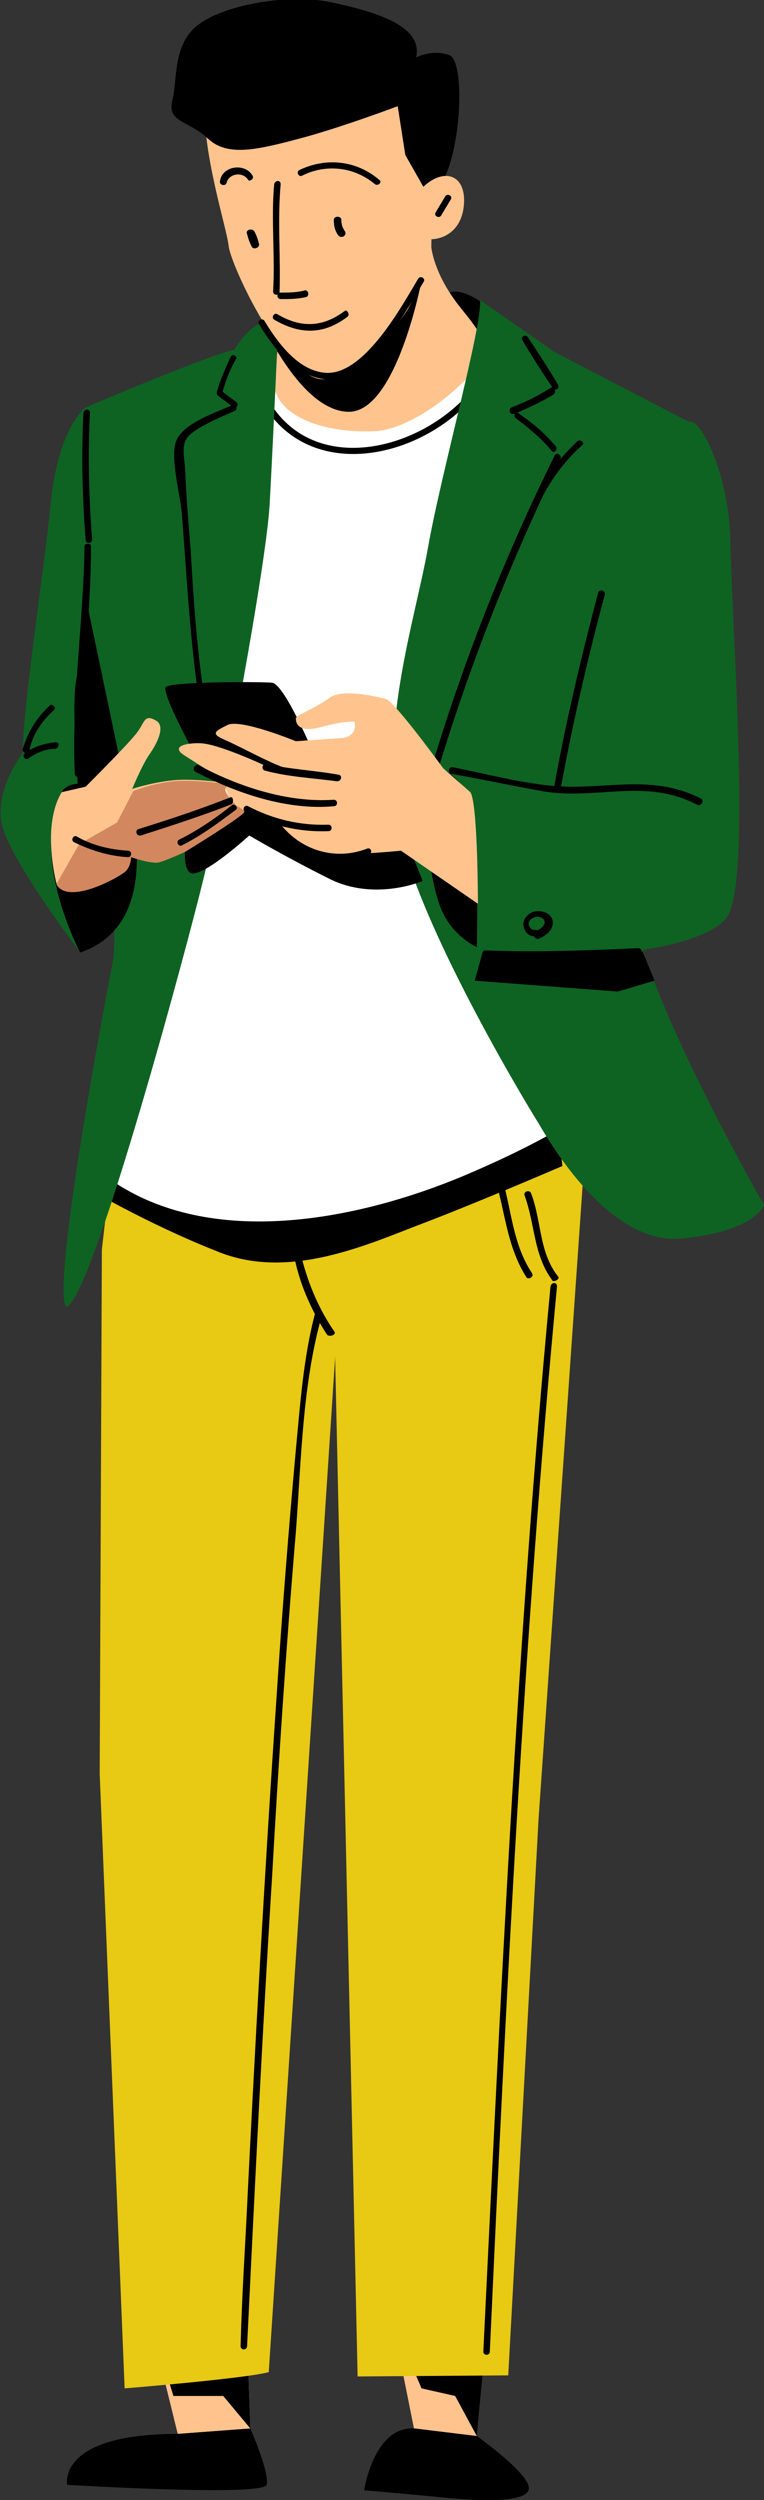 <svg width="125" height="409" viewBox="0 0 125 409" fill="none" xmlns="http://www.w3.org/2000/svg">
<rect x="0" y="0" width="125" height="409" fill="#333333" stroke="none"/>
<g clip-path="url(#clip0)">
<path d="M79.787 379.925L78.014 398.54L67.73 397.299L64.184 379.57L79.787 379.925Z" fill="#FFC48E"/>
<path d="M64.184 379.57L79.787 379.925L78.014 398.54L74.468 391.98L68.972 390.739L64.184 379.57Z" fill="black"/>
<path d="M40.248 377.088L40.957 397.299L29.078 398.185L24.113 377.975L40.248 377.088Z" fill="#FFC48E"/>
<path d="M40.957 397.299L40.248 377.088L24.113 377.975L28.369 391.98H36.525L40.957 397.299Z" fill="black"/>
<path d="M79.433 51.236C78.369 49.463 78.546 49.286 78.546 49.286C78.546 49.286 75 46.804 73.227 48.045L74.291 54.25C74.291 54.25 76.95 56.732 78.014 56.2C79.078 55.668 79.433 51.236 79.433 51.236Z" fill="black"/>
<path d="M16.667 204.411L16.312 290.218L20.39 390.74C20.39 390.74 40.071 389.144 43.972 388.08L54.965 220.013C54.965 220.013 43.085 193.42 42.73 193.242C32.27 189.697 18.794 185.974 18.794 185.974L16.667 204.411Z" fill="#E8C913"/>
<path d="M54.787 220.013L58.511 388.789L83.156 388.612L88.121 297.487L95.745 187.924L90.248 179.414L39.184 190.583C39.539 190.583 52.482 214.34 54.787 220.013Z" fill="#E8C913"/>
<path d="M90.603 179.414L92.021 190.76C92.021 190.76 78.014 196.788 69.149 200.157C60.284 203.525 47.34 209.553 35.638 204.766C23.936 200.157 13.83 194.129 13.83 194.129L16.667 187.037L45.035 194.661L90.603 179.414Z" fill="black"/>
<path d="M71.276 55.845C76.241 56.732 82.447 52.831 83.688 59.923C84.929 67.014 97.34 180.832 97.34 180.832C97.34 180.832 92.198 185.442 75.886 192.356C59.397 199.27 35.638 204.411 18.972 193.597L23.759 135.092L33.333 65.596L71.276 55.845Z" fill="white"/>
<path d="M75.532 65.596C65.78 75.17 47.872 77.652 42.376 62.05C42.199 61.519 41.135 61.696 41.312 62.405C47.163 78.538 65.78 76.588 76.241 66.305C76.773 65.773 76.064 65.064 75.532 65.596Z" fill="black"/>
<path d="M70.567 40.421C70.567 40.421 70.922 44.854 75.355 50.349C79.787 55.845 80.851 57.441 76.064 62.228C71.277 67.014 65.426 70.383 61.17 70.56C51.064 70.915 44.504 67.014 44.858 62.228C45.213 57.441 47.163 45.563 47.163 45.563L70.567 40.421Z" fill="#FFC48E"/>
<path d="M42.908 52.832C46.986 60.278 52.128 61.341 53.369 61.519C55.674 61.696 57.801 60.1 59.397 58.505C63.12 54.782 66.312 50.527 68.972 45.917C68.972 45.917 64.894 67.369 57.092 67.369C49.291 67.369 42.908 52.832 42.908 52.832Z" fill="black"/>
<path d="M78.546 49.108C78.901 53.363 72.163 77.474 70.035 89.53C67.908 101.585 61.525 120.378 65.603 136.865C69.504 153.353 87.234 182.428 87.943 183.492C88.653 184.555 98.759 203.525 111.17 202.639C123.582 201.575 125 197.143 125 197.143C125 197.143 108.511 168.422 104.255 152.289C101.596 142.538 112.943 69.142 112.943 69.142L90.78 57.618L78.546 49.108Z" fill="#0E6322"/>
<path d="M105.142 155.658C98.936 156.012 85.993 156.19 78.901 156.012L77.659 160.444L101.064 162.217L107.092 160.444L105.142 155.658Z" fill="black"/>
<path d="M91.312 62.937C89.716 60.278 88.121 57.796 86.347 55.136C85.993 54.605 85.106 55.136 85.461 55.668C87.057 58.328 88.652 60.809 90.425 63.469C90.78 64.001 91.667 63.646 91.312 62.937Z" fill="black"/>
<path d="M90.071 63.469C88.121 64.71 85.993 65.773 83.688 66.66C83.156 66.837 83.333 67.901 84.043 67.724C86.347 66.837 88.475 65.773 90.603 64.532C91.135 64.001 90.603 63.114 90.071 63.469Z" fill="black"/>
<path d="M84.397 68.433C86.525 70.028 88.653 71.801 90.248 73.751C90.603 74.283 91.312 73.574 90.957 73.042C89.184 70.915 87.057 69.142 84.752 67.546C84.397 67.191 83.865 68.078 84.397 68.433Z" fill="black"/>
<path d="M90.78 74.461C82.624 90.948 75.886 107.968 70.567 125.697C70.39 126.406 71.277 126.583 71.631 126.051C76.95 108.5 83.688 91.48 91.667 75.17C92.021 74.461 91.135 73.929 90.78 74.461Z" fill="black"/>
<path d="M112.943 68.965C114.894 68.965 119.326 77.829 119.504 88.821C119.858 104.599 122.872 144.312 118.972 149.985C115.071 155.658 92.376 158.14 78.192 154.772C78.192 154.772 78.723 132.611 76.773 129.597C74.823 126.76 72.518 125.519 72.518 125.519L93.794 129.065C93.617 129.242 104.255 68.965 112.943 68.965Z" fill="#0E6322"/>
<path d="M78.014 154.949C78.014 154.949 78.546 132.788 76.596 129.774C74.645 126.937 72.34 125.696 72.34 125.696C72.34 125.696 70.39 127.292 69.858 131.015C69.326 134.738 70.39 144.843 72.34 149.098C74.291 153.353 78.014 154.949 78.014 154.949Z" fill="black"/>
<path d="M45.567 52.3C45.567 52.3 44.681 72.333 44.149 81.907C43.794 91.48 36.17 131.902 33.333 143.602C30.497 155.303 15.78 209.908 11.17 213.631C11.17 213.631 9.574 215.758 10.993 202.816C12.411 189.874 16.667 166.472 18.44 157.431C20.213 148.389 12.234 99.458 14.007 66.66C14.007 66.66 35.284 57.618 38.298 57.264C38.298 57.441 41.135 51.768 45.567 52.3Z" fill="#0E6322"/>
<path d="M63.83 133.674C65.78 135.092 69.149 144.134 69.149 144.134C69.149 144.134 61.347 147.502 53.901 143.779C46.454 140.056 40.78 136.688 40.78 136.688C40.78 136.688 32.624 144.134 31.028 142.716C29.255 141.297 31.028 133.674 31.028 133.674L45.567 130.66L63.83 133.674Z" fill="black"/>
<path d="M34.22 118.782C32.447 109.386 31.738 99.635 31.206 90.062C30.851 85.807 30.496 81.552 30.319 77.297C30.319 75.701 29.61 73.219 30.496 71.801C31.56 70.028 36.525 68.078 38.475 67.192C39.007 66.837 38.475 65.951 37.943 66.305C35.638 67.369 30.142 69.142 28.901 71.978C27.66 74.46 29.61 81.375 29.787 84.388C30.674 95.912 31.206 107.613 33.333 119.137C33.511 119.669 34.397 119.314 34.22 118.782Z" fill="black"/>
<path d="M50.886 122.327C50.886 122.327 46.454 111.868 44.504 111.69C42.553 111.513 27.837 111.513 27.128 112.399C26.418 113.286 31.206 122.15 31.206 122.15C31.206 122.15 50.886 134.383 50.886 122.327Z" fill="black"/>
<path d="M14.007 66.66C14.007 66.66 9.574 69.851 8.333 82.084C7.092 94.316 3.723 115.768 3.723 123.214C3.723 123.214 -0.532 128.533 0.177 134.206C0.886 139.879 13.298 156.012 13.298 156.012C13.298 156.012 4.965 140.411 10.284 129.774C12.057 126.405 20.922 130.128 20.922 130.128L14.362 88.998L14.007 66.66Z" fill="#0E6322"/>
<path d="M13.652 95.912L21.454 133.142L13.298 135.092C13.298 135.092 11.348 115.414 12.589 110.627C14.007 105.663 13.652 95.912 13.652 95.912Z" fill="black"/>
<path d="M13.12 155.835C13.12 155.835 4.787 140.234 10.106 129.596C11.879 126.228 20.745 129.951 20.745 129.951C20.745 129.951 27.66 150.871 13.12 155.835Z" fill="black"/>
<path d="M72.518 125.696C72.518 125.696 64.539 114.705 63.12 114.35C61.702 113.996 56.028 112.577 53.901 114.173C51.773 115.768 48.404 117.009 48.404 117.541C48.404 118.073 48.581 120.023 52.482 118.96C56.383 117.896 57.979 118.073 57.979 118.073C57.979 118.073 58.688 120.378 56.028 120.732C53.369 120.91 48.404 121.264 48.404 121.264C48.404 121.264 39.362 117.541 37.234 118.605C35.106 119.669 34.397 120.023 36.879 121.087C39.362 122.151 45.39 125.519 47.518 125.874L44.326 125.696C44.326 125.696 36.525 121.973 33.156 121.619C31.028 121.442 27.66 121.973 30.142 123.569C32.624 125.165 36.347 127.469 36.347 127.469C36.347 127.469 37.411 131.547 40.248 132.788C43.262 134.029 45.39 134.384 45.39 134.384C45.39 134.384 48.227 137.929 51.064 139.17C53.901 140.411 65.603 139.17 65.603 139.17L78.191 147.857C78.191 147.857 78.192 131.37 76.95 129.597L72.518 125.696Z" fill="#FFC48E"/>
<path d="M37.766 128.178C34.929 128.887 39.539 131.369 38.475 132.256C38.475 132.256 40.78 131.724 39.894 132.787C39.007 133.851 30.319 139.17 30.319 139.17C30.319 139.17 27.305 140.765 25.887 140.943C24.468 141.297 21.454 140.056 21.454 140.056C21.454 140.056 21.454 141.652 20.567 142.361C19.681 143.247 11.348 148.034 9.22 144.488C9.22 144.488 6.738 135.092 10.106 129.596L14.007 128.71C14.007 128.71 20.39 122.328 21.986 120.377C23.759 118.427 23.404 116.654 25.532 117.895C27.128 118.782 25.709 121.618 24.468 123.391C23.227 125.164 21.631 129.064 21.631 129.064C21.631 129.064 24.823 128.001 28.369 127.646C31.915 127.292 37.766 128.178 37.766 128.178Z" fill="#FFC48E"/>
<path d="M9.22 144.666C11.17 148.211 19.681 143.425 20.567 142.538C21.454 141.652 21.454 140.234 21.454 140.234C21.454 140.234 24.468 141.297 25.887 141.12C27.305 140.765 30.319 139.347 30.319 139.347C30.319 139.347 39.007 134.028 39.894 132.965C40.248 132.61 39.362 132.256 38.653 131.724C37.411 130.483 35.816 128.887 37.766 128.355C37.766 128.355 31.915 127.469 28.369 127.823C24.823 128.178 21.808 129.419 21.808 129.419L19.149 134.56L12.943 138.106L9.22 144.666Z" fill="#D3875E"/>
<path d="M70.567 40.421C70.567 43.612 66.667 50.704 66.667 50.704C66.667 50.704 59.22 62.05 52.837 62.05C46.454 62.05 37.766 43.435 37.411 40.244C37.057 37.053 32.979 24.82 33.511 16.133C33.511 16.133 43.794 3.546 51.773 5.496C57.979 7.091 66.312 5.85 69.504 22.161C70.213 26.77 70.745 32.621 70.567 40.421Z" fill="#FFC48E"/>
<path d="M70.035 31.912L66.312 25.352L65.071 17.374C65.071 17.374 55.674 20.92 48.936 22.693C42.199 24.466 37.234 25.707 34.042 22.693C30.851 19.679 27.305 20.033 28.191 16.488C29.078 12.942 28.191 7.092 32.624 3.9C37.057 0.709 47.34 -1.064 54.078 0.355C60.816 1.773 69.326 4.078 68.085 9.396C68.085 9.396 70.745 7.978 73.582 9.042C76.596 10.46 75.177 30.671 70.035 31.912Z" fill="black"/>
<path d="M68.262 38.648C70.567 39.889 75.355 39.003 75.886 33.684C76.418 28.366 72.34 27.125 68.617 31.202L68.262 38.648Z" fill="#FFC48E"/>
<path d="M68.44 45.563C65.78 49.995 59.574 61.519 53.191 60.987C48.759 60.632 45.39 56.023 43.262 52.477C42.908 51.945 42.021 52.477 42.376 53.009C44.681 56.909 48.404 61.696 53.369 62.051C60.284 62.405 66.312 51.059 69.326 46.095C69.681 45.563 68.794 45.031 68.44 45.563Z" fill="black"/>
<path d="M94.504 72.156C91.135 75.347 88.475 78.893 86.702 83.147C86.525 83.679 87.234 84.211 87.589 83.679C89.362 79.602 91.844 75.879 95.213 72.865C95.745 72.51 95.035 71.801 94.504 72.156Z" fill="black"/>
<path d="M97.872 96.975C95.035 107.613 92.553 118.25 90.603 129.064C90.425 129.773 91.489 129.951 91.667 129.419C93.617 118.604 96.099 107.967 98.936 97.33C99.113 96.621 98.049 96.266 97.872 96.975Z" fill="black"/>
<path d="M114.716 130.66C106.383 126.405 98.759 129.419 90.071 128.533C84.752 128.001 79.433 126.583 74.114 125.519C73.404 125.342 73.227 126.405 73.759 126.583C78.723 127.469 83.688 128.533 88.653 129.419C97.518 131.015 105.496 127.114 114.184 131.724C114.716 131.901 115.248 131.015 114.716 130.66Z" fill="black"/>
<path d="M104.433 155.125C96.099 155.48 87.766 155.835 79.433 155.48C78.723 155.48 78.723 156.544 79.433 156.544C87.766 156.898 96.099 156.544 104.433 156.189C105.142 156.012 105.142 155.125 104.433 155.125Z" fill="black"/>
<path d="M88.298 153.53C89.362 152.998 90.603 152.112 90.425 150.694C90.248 149.453 88.83 148.921 87.589 149.098C86.525 149.275 85.461 150.339 85.638 151.403C85.816 152.644 86.702 153.353 87.943 153.176C88.652 153.176 88.298 152.112 87.589 152.112C86.879 152.289 86.347 151.403 86.525 150.871C86.702 150.339 87.411 149.985 87.943 149.985C88.652 149.985 89.362 150.516 89.007 151.226C88.83 151.757 88.121 152.112 87.589 152.467C87.057 152.998 87.589 153.885 88.298 153.53Z" fill="black"/>
<path d="M13.652 67.546C13.298 74.461 13.475 81.375 14.007 88.289C14.007 88.998 15.071 88.998 15.071 88.289C14.539 81.375 14.362 74.461 14.716 67.546C14.716 66.837 13.83 66.837 13.652 67.546Z" fill="black"/>
<path d="M13.83 89.353C13.652 101.763 11.702 114.173 12.234 126.583C12.234 127.292 13.298 127.292 13.298 126.583C12.943 114.173 14.893 101.763 14.893 89.353C14.893 88.821 13.83 88.821 13.83 89.353Z" fill="black"/>
<path d="M9.043 121.441C7.269 121.619 5.496 122.15 4.078 123.214C3.546 123.569 4.078 124.455 4.61 124.101C5.851 123.214 7.447 122.505 9.043 122.505C9.752 122.328 9.752 121.264 9.043 121.441Z" fill="black"/>
<path d="M8.156 115.414C6.028 117.364 4.61 119.668 3.723 122.505C3.546 123.214 4.61 123.391 4.787 122.86C5.319 120.2 6.738 118.073 8.865 116.123C9.22 115.768 8.511 115.059 8.156 115.414Z" fill="black"/>
<path d="M37.766 58.328C36.879 60.278 35.993 62.228 35.461 64.178C35.461 64.355 35.461 64.533 35.638 64.71C36.525 65.419 37.411 65.951 38.12 66.66C38.652 67.015 39.184 66.128 38.652 65.774C37.766 65.064 36.879 64.533 36.17 63.823C36.17 64.001 36.347 64.178 36.347 64.355C36.879 62.405 37.589 60.455 38.652 58.682C38.83 58.328 38.12 57.796 37.766 58.328Z" fill="black"/>
<path d="M54.61 217.708C51.95 213.808 50.177 209.375 49.113 204.766C48.936 204.057 48.05 204.411 48.05 205.121C48.936 209.907 50.886 214.339 53.546 218.417C54.255 218.772 55.142 218.24 54.61 217.708Z" fill="black"/>
<path d="M51.596 214.694C49.645 221.963 49.114 229.764 48.404 237.21C47.163 250.861 46.099 264.512 45.213 278.163C43.262 306.883 41.667 335.604 40.248 364.501C39.894 370.884 39.539 377.266 39.362 383.826C39.362 384.535 40.425 384.535 40.425 383.826C41.667 358.296 42.908 332.767 44.504 307.238C45.567 288.445 46.809 269.476 48.404 250.683C49.291 238.982 49.468 226.395 52.66 215.226C52.66 214.34 51.773 214.162 51.596 214.694Z" fill="black"/>
<path d="M87.057 208.312C83.511 202.993 83.688 196.611 81.56 190.938C81.383 190.406 80.319 190.583 80.496 191.292C82.624 197.143 82.624 203.525 86.17 209.021C86.525 209.375 87.411 208.844 87.057 208.312Z" fill="black"/>
<path d="M91.312 208.844C88.121 204.766 88.653 199.802 86.879 195.193C86.702 194.661 85.638 194.838 85.816 195.547C87.589 200.334 87.234 205.298 90.426 209.553C90.78 209.73 91.667 209.198 91.312 208.844Z" fill="black"/>
<path d="M90.071 210.439C84.575 268.412 81.915 326.562 79.078 384.712C79.078 385.421 80.142 385.421 80.142 384.712C82.801 326.562 85.638 268.412 91.135 210.439C91.135 209.73 90.248 209.73 90.071 210.439Z" fill="black"/>
<path d="M55.496 126.76C51.596 126.05 47.518 125.873 43.617 124.987C42.908 124.809 42.73 125.873 43.262 126.05C47.163 127.114 51.241 127.291 55.142 127.823C55.851 127.823 56.028 126.937 55.496 126.76Z" fill="black"/>
<path d="M54.61 130.837C47.163 131.369 39.007 128.71 32.447 125.164C31.915 124.987 31.383 125.873 31.915 126.228C38.652 129.774 46.986 132.61 54.61 131.901C55.319 131.901 55.319 130.837 54.61 130.837Z" fill="black"/>
<path d="M53.723 134.915C49.114 135.093 44.681 134.029 40.603 131.901C40.071 131.547 39.539 132.433 40.071 132.788C44.326 135.093 48.936 136.156 53.723 135.979C54.433 135.979 54.433 134.915 53.723 134.915Z" fill="black"/>
<path d="M60.106 138.815C55.142 140.765 49.645 139.347 46.099 135.092C45.745 134.56 45.035 135.269 45.39 135.801C48.936 140.233 54.965 141.829 60.284 139.702C60.993 139.702 60.816 138.638 60.106 138.815Z" fill="black"/>
<path d="M37.943 131.724C35.284 133.852 32.447 135.802 29.255 137.397C28.723 137.752 29.255 138.638 29.787 138.284C32.979 136.688 35.816 134.561 38.652 132.433C39.007 132.079 38.298 131.37 37.943 131.724Z" fill="black"/>
<path d="M37.589 130.483C32.624 132.433 27.837 134.029 22.695 135.624C21.986 135.802 22.34 136.865 23.049 136.688C28.014 135.092 32.979 133.497 37.943 131.547C38.298 131.192 38.12 130.128 37.589 130.483Z" fill="black"/>
<path d="M20.922 139.17C17.908 138.993 15.071 138.284 12.589 136.865C12.057 136.511 11.525 137.397 12.057 137.752C14.894 139.17 17.908 140.057 20.922 140.234C21.631 140.234 21.631 139.17 20.922 139.17Z" fill="black"/>
<path d="M49.823 47.513C48.581 47.867 47.163 47.867 45.922 47.867C45.213 47.867 45.213 48.931 45.922 48.931C47.34 48.931 48.759 48.931 50.177 48.577C50.709 48.222 50.355 47.336 49.823 47.513Z" fill="black"/>
<path d="M45.745 47.69C45.922 41.84 45.39 35.989 45.922 30.139C45.922 29.43 45.035 29.43 44.858 30.139C44.326 35.989 45.035 41.84 44.681 47.69C44.681 48.399 45.745 48.399 45.745 47.69Z" fill="black"/>
<path d="M54.61 35.989C54.61 36.875 54.787 37.762 55.319 38.471C55.851 39.18 56.915 38.471 56.383 37.762C56.028 37.23 55.851 36.698 55.851 35.989C55.851 35.28 54.61 35.28 54.61 35.989Z" fill="black"/>
<path d="M40.425 38.294C40.603 39.003 40.78 39.535 41.135 40.244C41.312 40.953 42.553 40.599 42.376 39.889C42.199 39.18 42.021 38.648 41.667 37.939C41.312 37.23 40.071 37.585 40.425 38.294Z" fill="black"/>
<path d="M56.383 50.882C52.837 53.541 49.291 53.718 45.39 51.413C44.858 51.059 44.326 51.945 44.858 52.3C49.114 54.782 53.014 54.782 56.915 51.768C57.27 51.413 56.738 50.527 56.383 50.882Z" fill="black"/>
<path d="M62.057 29.43C58.333 26.238 53.369 25.707 48.936 27.834C48.404 28.189 48.936 29.075 49.468 28.721C53.369 26.77 57.979 27.302 61.347 30.139C61.879 30.493 62.589 29.784 62.057 29.43Z" fill="black"/>
<path d="M41.312 28.721C40.071 26.593 36.347 27.125 35.993 29.607C35.816 30.316 36.879 30.493 37.057 29.962C37.411 28.366 39.716 28.011 40.603 29.43C40.78 29.784 41.667 29.252 41.312 28.721Z" fill="black"/>
<path d="M72.872 32.089C72.34 32.975 71.808 33.862 71.276 34.748C70.922 35.28 71.808 35.812 72.163 35.28C72.695 34.394 73.227 33.507 73.759 32.621C74.113 32.089 73.227 31.557 72.872 32.089Z" fill="black"/>
<path d="M78.014 398.54C78.014 398.54 86.525 404.568 86.525 407.05C86.525 409.532 78.369 409.177 73.05 408.645C67.731 408.114 59.575 407.404 59.575 407.404C59.575 407.404 61.17 396.767 67.908 397.299L78.014 398.54Z" fill="black"/>
<path d="M40.957 397.299C40.957 397.299 44.149 404.568 43.617 406.518C43.085 408.468 10.993 406.518 10.993 406.518C10.993 406.518 9.22 398.185 29.078 398.185L40.957 397.299Z" fill="black"/>
</g>
<defs>
<clipPath id="clip0">
<rect width="125" height="409" fill="white"/>
</clipPath>
</defs>
</svg>
